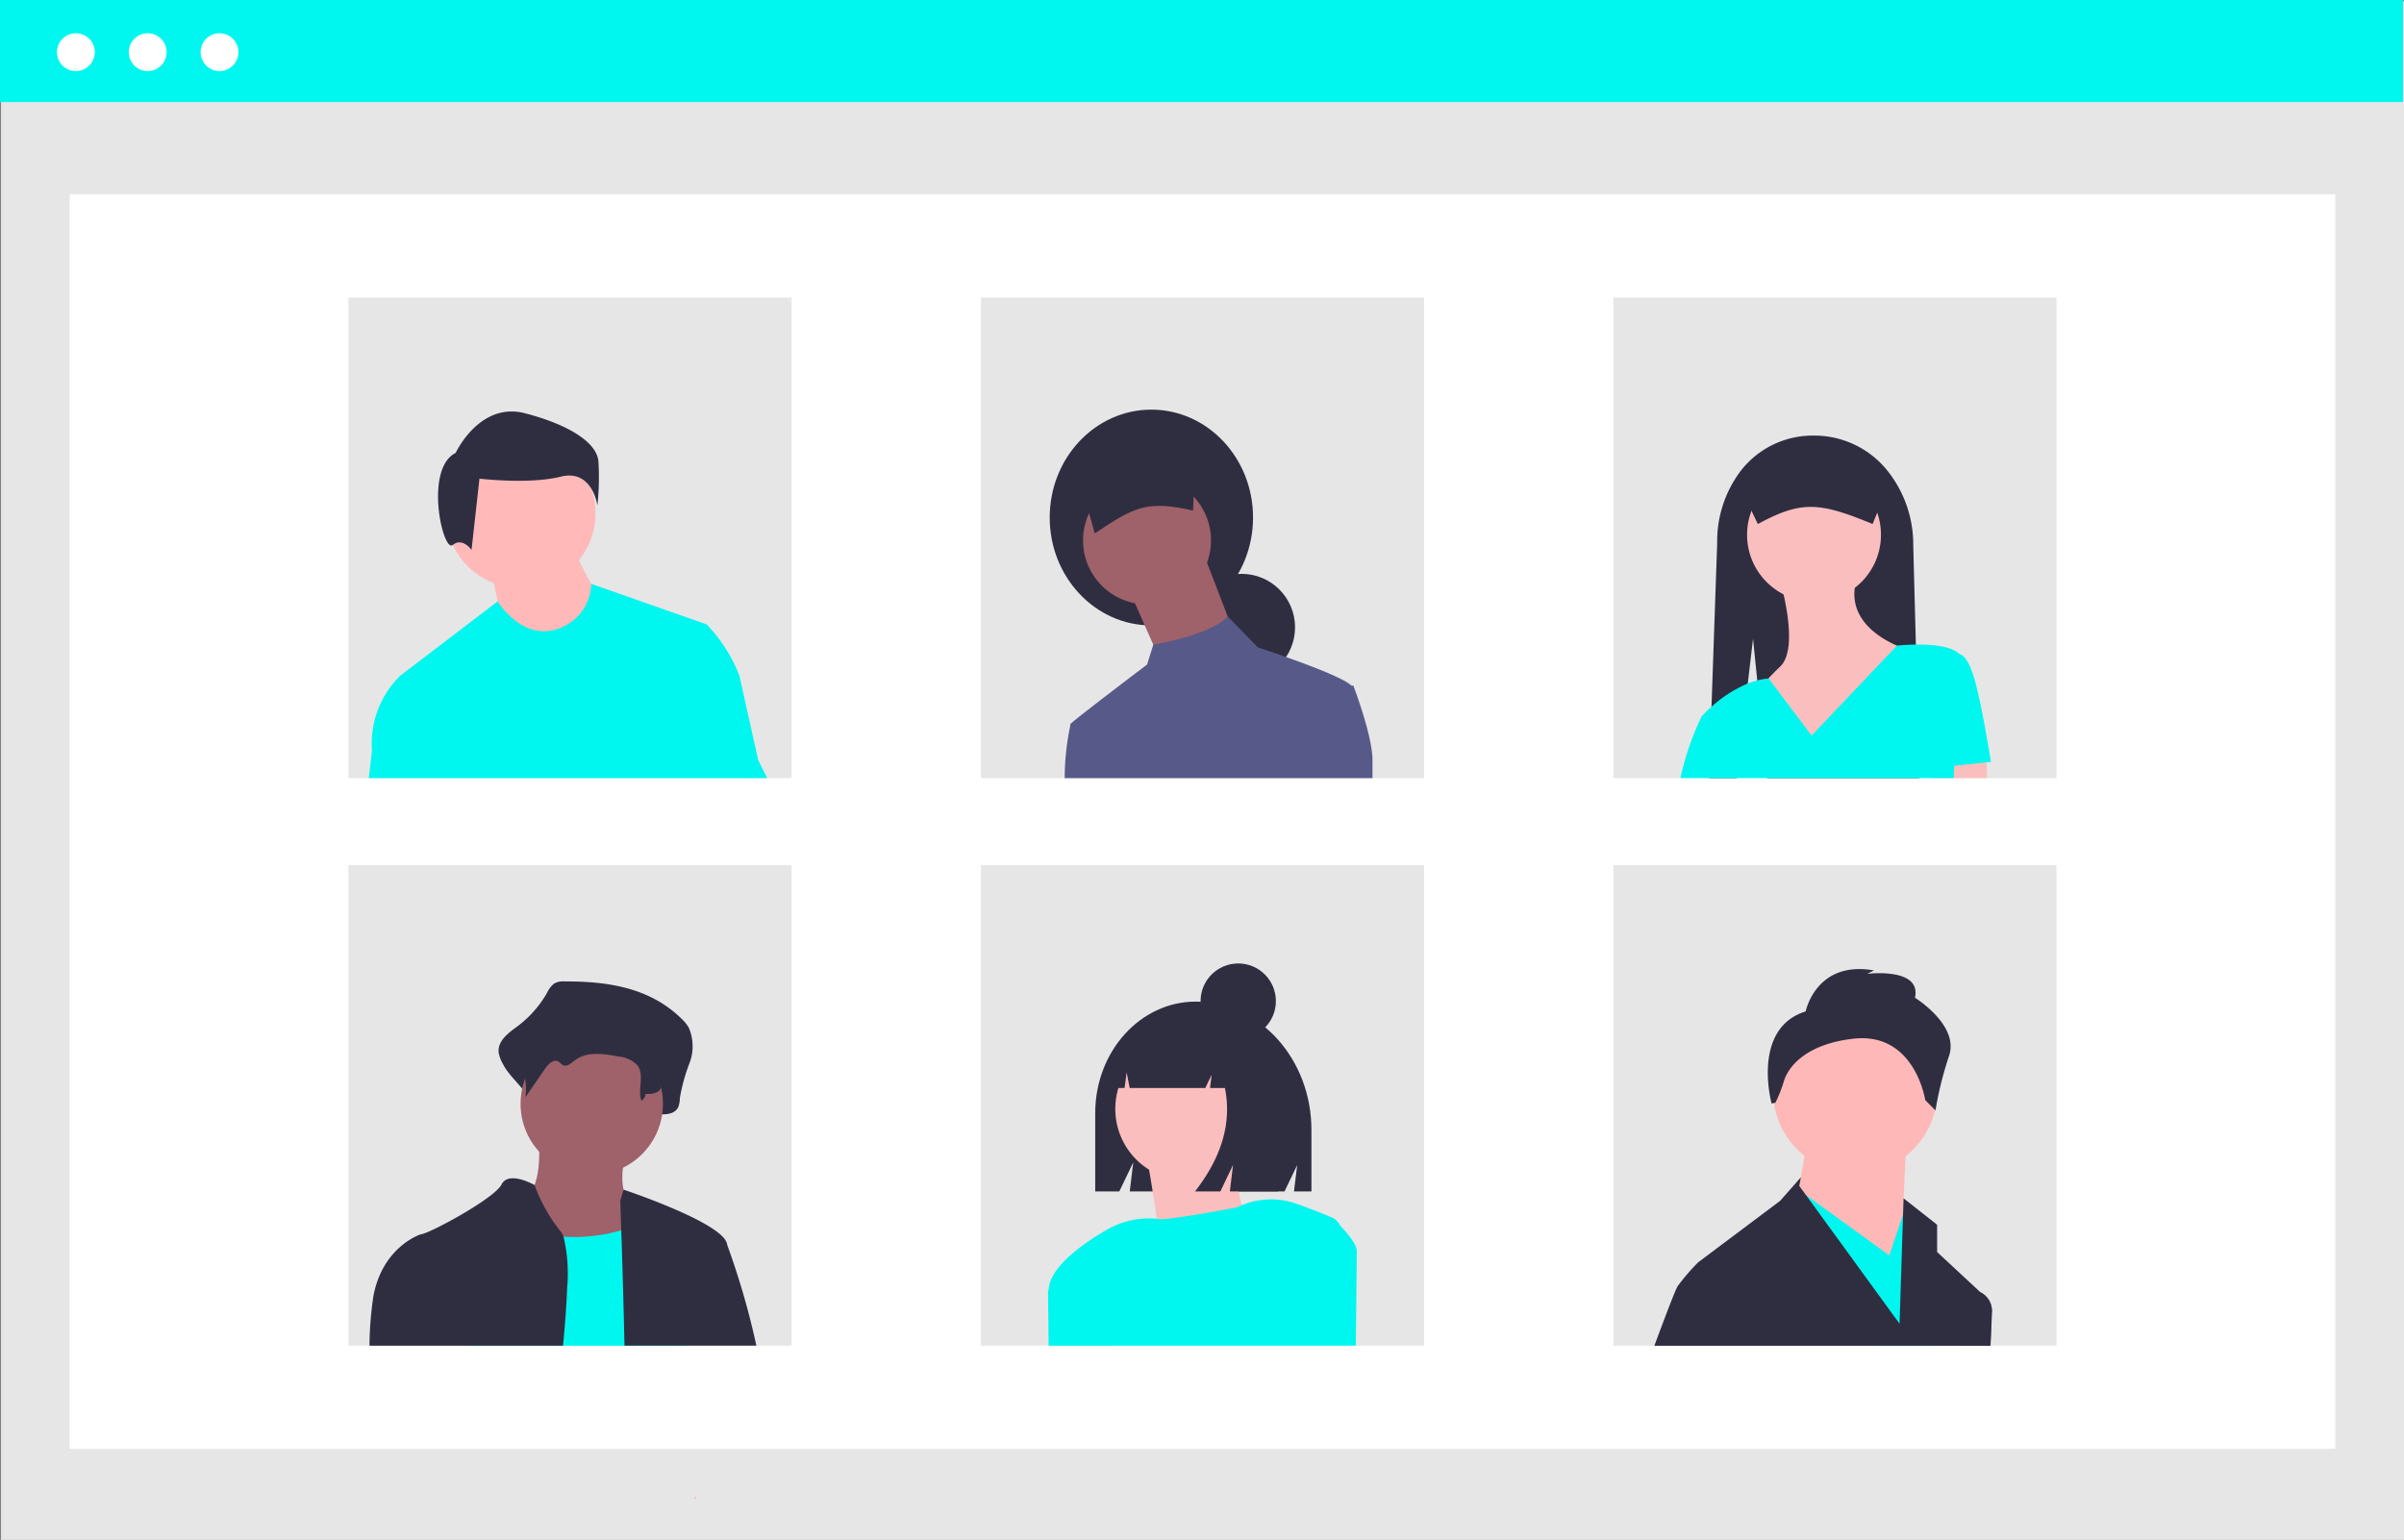 <svg id="Special_Angkatan_Illustration_1" data-name="Special Angkatan Illustration 1" xmlns="http://www.w3.org/2000/svg" width="300.003" height="192.223" viewBox="0 0 300.003 192.223">
  <rect x="0" y="0" width="300.003" height="192.223" fill="#808080" stroke="none"/>
  <rect id="Rectangle_120" data-name="Rectangle 120" width="299.875" height="192.053" transform="translate(0.128 0.17)" fill="#e6e6e6"/>
  <rect id="Rectangle_121" data-name="Rectangle 121" width="282.725" height="156.603" transform="translate(8.703 24.258)" fill="#fff"/>
  <rect id="Rectangle_122" data-name="Rectangle 122" width="299.875" height="12.74" fill="#00f7ef"/>
  <circle id="Ellipse_8" data-name="Ellipse 8" cx="2.361" cy="2.361" r="2.361" transform="translate(7.106 4.152)" fill="#fff"/>
  <circle id="Ellipse_9" data-name="Ellipse 9" cx="2.361" cy="2.361" r="2.361" transform="translate(16.069 4.152)" fill="#fff"/>
  <circle id="Ellipse_10" data-name="Ellipse 10" cx="2.361" cy="2.361" r="2.361" transform="translate(25.031 4.152)" fill="#fff"/>
  <rect id="Rectangle_123" data-name="Rectangle 123" width="55.297" height="59.992" transform="translate(43.489 37.139)" fill="#e6e6e6"/>
  <rect id="Rectangle_124" data-name="Rectangle 124" width="55.297" height="59.992" transform="translate(122.416 37.139)" fill="#e6e6e6"/>
  <rect id="Rectangle_125" data-name="Rectangle 125" width="55.297" height="59.992" transform="translate(201.343 37.139)" fill="#e6e6e6"/>
  <rect id="Rectangle_126" data-name="Rectangle 126" width="55.297" height="59.992" transform="translate(43.489 107.99)" fill="#e6e6e6"/>
  <rect id="Rectangle_127" data-name="Rectangle 127" width="55.297" height="59.992" transform="translate(122.416 107.99)" fill="#e6e6e6"/>
  <rect id="Rectangle_128" data-name="Rectangle 128" width="55.297" height="59.992" transform="translate(201.343 107.99)" fill="#e6e6e6"/>
  <circle id="Ellipse_11" data-name="Ellipse 11" cx="9.347" cy="9.347" r="9.347" transform="translate(55.621 54.72)" fill="#ffb9b9"/>
  <path id="Path_419" data-name="Path 419" d="M358.421,377.168s1.168,5.55,1.168,6.134,5.55,3.213,5.55,3.213l4.966-.876,1.753-5.258s-2.921-4.382-2.921-6.134Z" transform="translate(-297.104 -305.945)" fill="#ffb9b9"/>
  <path id="Path_420" data-name="Path 420" d="M342.5,333.284s2.968-6.43,8.656-4.946,8.9,3.71,9.151,5.935a31.753,31.753,0,0,1-.124,5.565s-.618-4.575-4.575-3.586-10.14.247-10.14.247l-.989,8.9s-1.113-1.608-2.349-.618S338.539,335.263,342.5,333.284Z" transform="translate(-285.634 -276.748)" fill="#2f2e41"/>
  <path id="Path_421" data-name="Path 421" d="M365.339,408.715,363,398.2a19.125,19.125,0,0,0-4.09-6.424l-14.405-5.066h0a6.049,6.049,0,0,1-4.284,5.653c-4.383,1.457-7.4-3.454-7.4-3.454L320.644,398.2a11.879,11.879,0,0,0-3.5,9.35l-.4,3.414h49.724Z" transform="translate(-270.723 -313.831)" fill="#00f7ef"/>
  <ellipse id="Ellipse_12" data-name="Ellipse 12" cx="12.687" cy="13.468" rx="12.687" ry="13.468" transform="translate(130.997 51.136)" fill="#2f2e41"/>
  <circle id="Ellipse_13" data-name="Ellipse 13" cx="6.674" cy="6.674" r="6.674" transform="translate(148.267 71.636)" fill="#2f2e41"/>
  <path id="Path_422" data-name="Path 422" d="M393.785,188.971l3.576,9.3-9.058,3.814-.8-1.8-2.78-6.3Z" transform="translate(-243.492 -119.599)" fill="#9f616a"/>
  <circle id="Ellipse_14" data-name="Ellipse 14" cx="7.985" cy="7.985" r="7.985" transform="translate(135.156 59.479)" fill="#9f616a"/>
  <path id="Path_423" data-name="Path 423" d="M559.658,350.186c5.019-3.349,6.519-4.15,12.272-2.856l.345-8.393-14.867,3.119Z" transform="translate(-423.043 -283.597)" fill="#2f2e41"/>
  <path id="Path_424" data-name="Path 424" d="M589.325,406.428l-.22.026a.142.142,0,0,0-.018-.022c-.874-.874-5.044-2.463-8.153-3.565h0c-1.975-.7-3.521-1.2-3.521-1.2L573.65,397.8c-.947,1.065-2.948,1.887-4.849,2.467a38.07,38.07,0,0,1-4.435,1.057h0l-.778,2.485s-8.821,6.678-9.534,7.39h0v.007a.387.387,0,0,0-.066.279v.018a32.367,32.367,0,0,0-.683,6.479h38.414v-2.254C591.712,412.628,589.325,406.428,589.325,406.428Z" transform="translate(-420.441 -320.849)" fill="#575a89"/>
  <path id="Path_425" data-name="Path 425" d="M798.6,379.061H779.606l-1.046-10.319-.062-.628-.129-1.245-.525-5.2-.657,5.587L775.8,379.061h-3.451l.129-3.675.128-3.726.055-1.5.709-20.426a14.585,14.585,0,0,1,2.911-8.99,11.359,11.359,0,0,1,9.174-4.438,11.688,11.688,0,0,1,9.332,4.6,14.779,14.779,0,0,1,3.051,9.126l.327,12.364Z" transform="translate(-559.077 -281.93)" fill="#2f2e41"/>
  <circle id="Ellipse_15" data-name="Ellipse 15" cx="8.355" cy="8.355" r="8.355" transform="translate(218.022 58.403)" fill="#fbbebe"/>
  <path id="Path_426" data-name="Path 426" d="M791.525,385.266s2.387,8.056,0,10.443a27.647,27.647,0,0,0-2.984,3.282l6.863,9.25,11.935-14.62s-8.354-2.387-6.266-8.951Z" transform="translate(-569.326 -312.541)" fill="#fbbebe"/>
  <path id="Path_427" data-name="Path 427" d="M662.947,259.036H655.9l-.117-1.208-.107-1.116,3.245-.407,3.913-.488.044,1.252Z" transform="translate(-414.975 -161.906)" fill="#fbbebe"/>
  <path id="Path_428" data-name="Path 428" d="M801.381,422.011s-1.194-7.459-2.089-10.443-1.79-2.984-1.79-2.984h0c-1.054-1.054-3.587-1.241-5.492-1.211-1.336.015-2.364.132-2.364.132L779,418.73l-5.36-7.125v0a7.8,7.8,0,0,0-1.428.246,9.461,9.461,0,0,0-1.182.385,16.218,16.218,0,0,0-4.526,2.9h0c-.771.694-1.226,1.2-1.226,1.2a34.939,34.939,0,0,0-2.65,7.7h34.1l.077-1.535v0Z" transform="translate(-552.925 -326.908)" fill="#00f7ef"/>
  <path id="Path_429" data-name="Path 429" d="M785.347,353.521c5.4-2.909,7.612-2.786,14.322,0l1.79-4.362a3.1,3.1,0,0,0-3.1-3.1H786.356a3.1,3.1,0,0,0-3.1,3.1Z" transform="translate(-565.982 -288.106)" fill="#2f2e41"/>
  <path id="Path_430" data-name="Path 430" d="M369.064,521.9a2.2,2.2,0,0,0-1.276.285,3.329,3.329,0,0,0-.863,1.14,13.634,13.634,0,0,1-3.714,4.195c-1.1.808-2.506,1.816-2.318,3.307a4.47,4.47,0,0,0,.538,1.4c1.018,2.055,3.8,3.643,3.523,5.988,1.011-1.693-.341-2.53.67-4.223.482-.806,1.318-1.716,2.045-1.21.243.17.4.474.657.622.6.355,1.248-.324,1.784-.8,1.846-1.657,4.472-1.223,6.77-.707a4.234,4.234,0,0,1,2.917,1.6c.843,1.363-.8,2.835-1.216,4.377a.84.84,0,0,0,.9,1.045c.689-.068,1.506-.124,1.547-.426.867.031,1.93-.067,2.3-.971a3.8,3.8,0,0,0,.178-1.1,22.717,22.717,0,0,1,1.207-4.345,5.87,5.87,0,0,0-.108-4.417,5.112,5.112,0,0,0-.943-1.146C379.58,522.544,374.208,521.892,369.064,521.9Z" transform="translate(-298.658 -399.388)" fill="#2f2e41"/>
  <path id="Path_431" data-name="Path 431" d="M368.692,571.975s.888,7.4-2.369,8,2.962,10.662,2.962,10.662l14.808,1.777-3.554-11.847s-2.369-.888-.888-6.812S368.692,571.975,368.692,571.975Z" transform="translate(-301.507 -430.193)" fill="#9f616a"/>
  <circle id="Ellipse_16" data-name="Ellipse 16" cx="8.885" cy="8.885" r="8.885" transform="translate(64.963 128.899)" fill="#9f616a"/>
  <path id="Path_432" data-name="Path 432" d="M350.9,616.348c1.571-6.178,3.741-14.5,3.741-14.5s.844.173,2.173.367a51.431,51.431,0,0,0,5.859.532,21.315,21.315,0,0,0,7.2-.8A6.739,6.739,0,0,0,372,600.809a4.1,4.1,0,0,0,.712-.738c3.553-4.739,5.033,13.326,5.033,13.326l.275,2.952Z" transform="translate(-292.343 -448.366)" fill="#00f7ef"/>
  <path id="Path_433" data-name="Path 433" d="M427.62,697.252q-.176,0-.352.011l.169-.316C427.5,697.046,427.554,697.149,427.62,697.252Z" transform="translate(-340.677 -510.18)" fill="#ffb8b8"/>
  <path id="Path_434" data-name="Path 434" d="M372.868,528.234a2.016,2.016,0,0,0-1.039.2,2.422,2.422,0,0,0-.7.806,10.233,10.233,0,0,1-3.023,2.965c-.9.571-2.04,1.284-1.887,2.337a2.924,2.924,0,0,0,.438.987,7.76,7.76,0,0,1,.943,4.837l2.47-3.59c.392-.57,1.073-1.213,1.665-.855.2.12.328.335.535.44.492.251,1.016-.229,1.452-.568,1.5-1.172,3.641-.865,5.511-.5a3.61,3.61,0,0,1,2.375,1.131c.867,1.218-.038,2.977.468,4.384a1.292,1.292,0,0,0,.535-.853c.706.022,1.571-.048,1.874-.686a2.365,2.365,0,0,0,.145-.781,14.436,14.436,0,0,1,.982-3.071,3.647,3.647,0,0,0-.088-3.122,3.778,3.778,0,0,0-.768-.81C381.428,528.69,377.056,528.229,372.868,528.234Z" transform="translate(-302.029 -403.399)" fill="#2f2e41"/>
  <path id="Path_435" data-name="Path 435" d="M340.885,595.539a20.633,20.633,0,0,1-3.286-5.844v0s-3.231-1.85-4.119-.073-9.181,6.219-10.07,6.219l-.022.007c-.352.117-4.765,1.722-5.9,7.694a44.7,44.7,0,0,0-.492,6.208H341.15c.25-2.617.437-5.066.51-7.18a19.774,19.774,0,0,0-.444-6.421A1.869,1.869,0,0,0,340.885,595.539Z" transform="translate(-270.888 -441.764)" fill="#2f2e41"/>
  <path id="Path_436" data-name="Path 436" d="M415.6,599.662c-.015-.07-.026-.128-.037-.184a1.363,1.363,0,0,0-.2-.441.029.029,0,0,1,0-.011c-1.711-2.651-12.713-6.3-12.713-6.3l-.411,1.421s.051,1.4.125,3.649c.073,2.1.162,4.945.246,8.065.059,2.037.11,4.2.158,6.34h16.457A96.112,96.112,0,0,0,415.6,599.662Z" transform="translate(-324.836 -444.22)" fill="#2f2e41"/>
  <path id="Path_437" data-name="Path 437" d="M858.078,634.315l1.259-6.153,1.171-.5.007,0a2.586,2.586,0,0,1,1.38,2.625c0,.411-.062,1.891-.165,4.02Z" transform="translate(-613.335 -466.333)" fill="#575a89"/>
  <circle id="Ellipse_17" data-name="Ellipse 17" cx="10.226" cy="10.226" r="10.226" transform="translate(221.291 126.04)" fill="#ffb8b8"/>
  <path id="Path_438" data-name="Path 438" d="M623.827,387.44l-.852,17.469-13.208-7.669,1.7-9.8Z" transform="translate(-385.919 -245.209)" fill="#ffb8b8"/>
  <path id="Path_439" data-name="Path 439" d="M626.68,416.6l-.866,7.43h-6.935l-7.526-14.46-2.122-4.071-1.017-.664,1.178-.268.929.672,10.393,7.529,1.667-5,.044-.129.419-1.259Z" transform="translate(-384.937 -256.049)" fill="#00f7ef"/>
  <path id="Path_440" data-name="Path 440" d="M797.066,523s1.278-6.391,8.522-5.113l-.852.426s6.817-.852,5.965,2.983c0,0,5.539,3.409,4.261,7.243a43.35,43.35,0,0,0-1.7,6.817l-1.278-1.278s-1.278-8.522-8.948-7.669c-5.752.639-8.1,3.355-8.695,5.313a17.3,17.3,0,0,1-1.053,2.678l-.479.1S790.248,525.129,797.066,523Z" transform="translate(-571.727 -396.746)" fill="#2f2e41"/>
  <path id="Path_441" data-name="Path 441" d="M794.5,602.874l-.007,0-5.429-5.044v-3.407l-4.192-3.3-.062,2.008-.433,13.653-6.971-9.589-4.7-6.461-.844-1.156.205-1.083-2.6,2.948-9.42,7.067-.808.606a25.687,25.687,0,0,0-2.555,2.981c-.253.378-1.406,3.388-2.907,7.43H795.72c.1-2.129.165-3.609.165-4.02A2.586,2.586,0,0,0,794.5,602.874Z" transform="translate(-547.324 -441.536)" fill="#2f2e41"/>
  <path id="Path_442" data-name="Path 442" d="M576.249,528.783h0c-6.93,0-12.547,6.234-12.547,13.924v9.77h3.005l1.74-3.62-.435,3.62h19.314l1.582-3.291-.4,3.291h2.175v-7.672C590.687,535.957,584.223,528.783,576.249,528.783Z" transform="translate(-427.026 -403.75)" fill="#2f2e41"/>
  <path id="Path_443" data-name="Path 443" d="M556.089,630.72h-8.161l-.077-6.656c0-.07,0-.136,0-.205l1.634-1.839.029-.033,6.237,3.95Z" transform="translate(-416.992 -462.738)" fill="#d0cde1"/>
  <circle id="Ellipse_18" data-name="Ellipse 18" cx="8.932" cy="8.932" r="8.932" transform="translate(139.181 129.498)" fill="#fbbebe"/>
  <path id="Path_444" data-name="Path 444" d="M580.907,576.18s2.62,13.577,1.429,15.006,12.624-2.62,12.624-2.62-4.525-9.289-2.144-14.529Z" transform="translate(-437.915 -432.391)" fill="#fbbebe"/>
  <path id="Path_445" data-name="Path 445" d="M584.084,599.29h0a2.05,2.05,0,0,0-1.024-1c-1.751-.738-3.26-1.3-4.5-1.733a9.517,9.517,0,0,0-6.733.209c-.209.084-.415.176-.617.279,0,0-8.733,1.663-9.772,1.454-.077-.015-.158-.026-.235-.033a4.114,4.114,0,0,0-.474-.04,10.463,10.463,0,0,0-5.8,1.439c-2.867,1.663-7.118,4.611-7.206,7.482l-.081.092.081,6.861h38.333c.077-6.575.121-11.516.121-11.85C586.173,601.411,584.084,599.29,584.084,599.29Z" transform="translate(-416.859 -446.319)" fill="#00f7ef"/>
  <path id="Path_446" data-name="Path 446" d="M583.394,534.663a6.58,6.58,0,0,0-5.192-2.649h-.246c-4.749,0-8.6,4.3-8.6,9.6h1.591l.257-1.956.377,1.956h9.439l.791-1.655-.2,1.655h1.857q1.3,6.455-3.735,12.909H582.9l1.582-3.31-.4,3.31h6.03l1.186-7.613C591.3,541.207,587.988,536.373,583.394,534.663Z" transform="translate(-430.605 -405.795)" fill="#2f2e41"/>
  <circle id="Ellipse_19" data-name="Ellipse 19" cx="4.699" cy="4.699" r="4.699" transform="translate(149.824 120.271)" fill="#2f2e41"/>
</svg>
